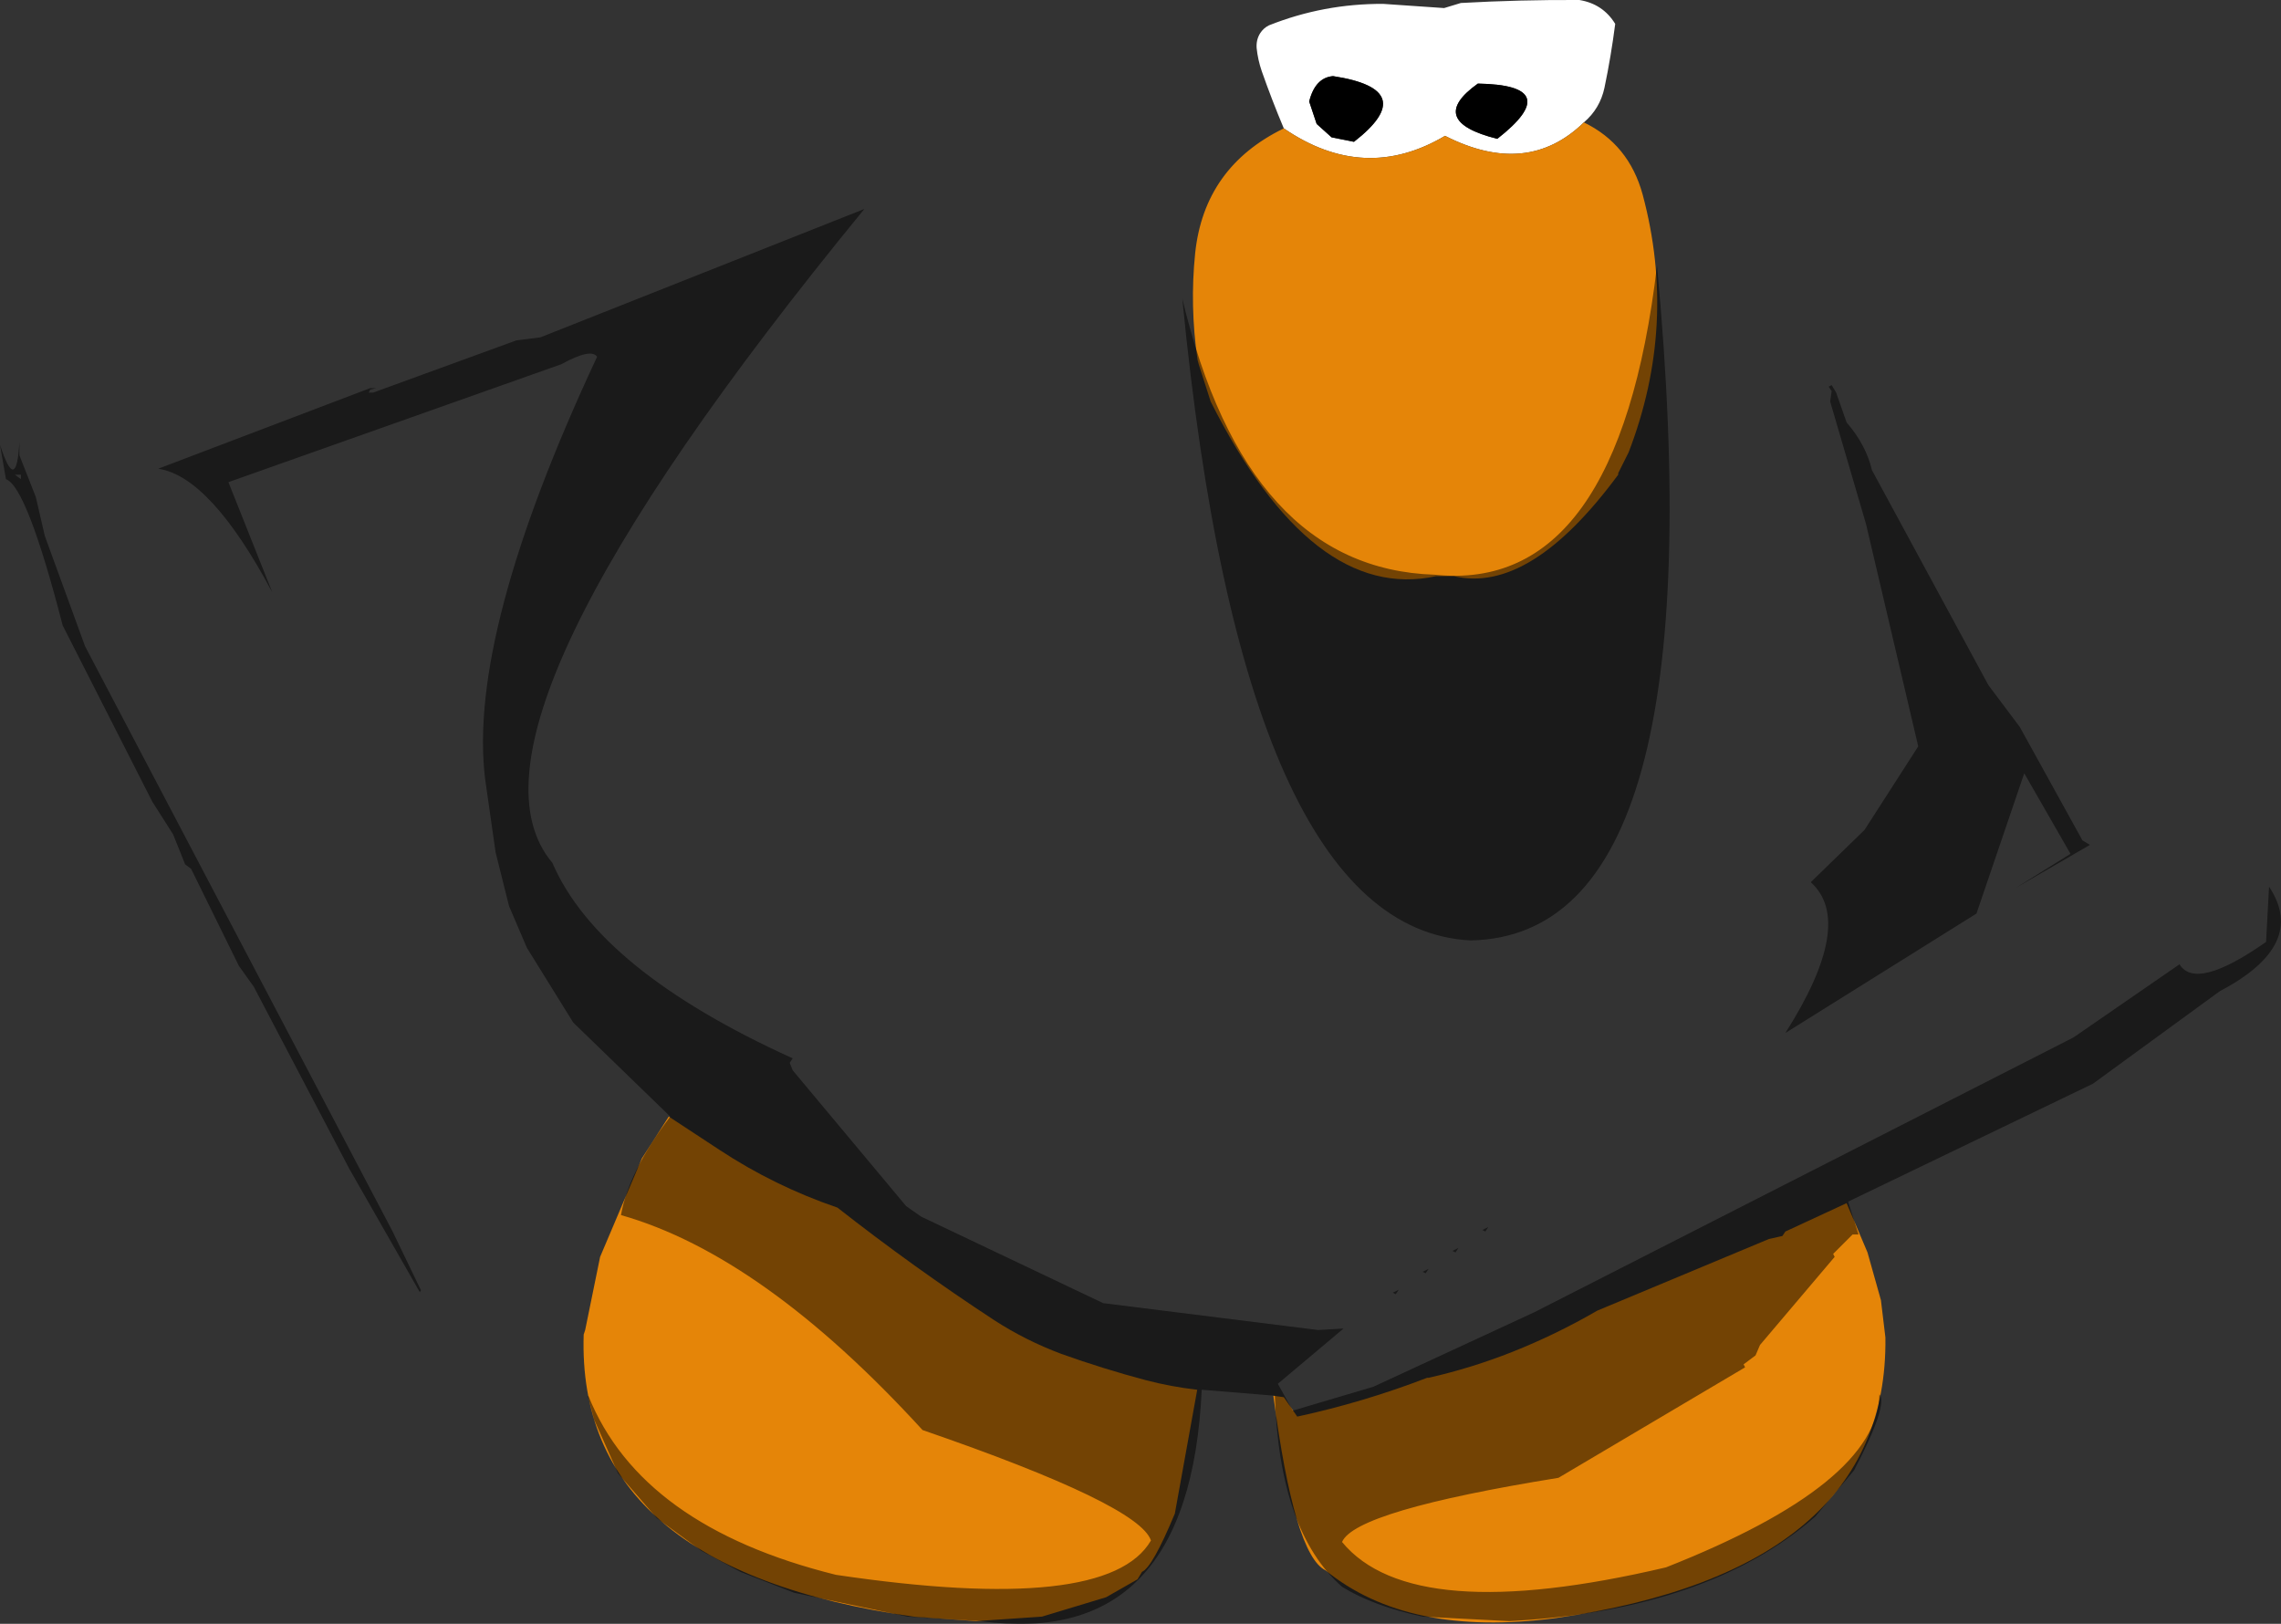 <?xml version="1.0" encoding="UTF-8" standalone="no"?>
<svg xmlns:ffdec="https://www.free-decompiler.com/flash" xmlns:xlink="http://www.w3.org/1999/xlink" ffdec:objectType="shape" height="271.95px" width="382.0px" xmlns="http://www.w3.org/2000/svg">
  <rect width="100%" height="100%" fill="#333333" stroke="none"/>
  <g transform="matrix(1.0, 0.0, 0.0, 1.0, 205.25, 70.0)">
    <path d="M9.75 -48.5 Q7.75 -53.25 6.05 -58.1 5.4 -60.0 5.2 -61.95 5.1 -63.35 5.8 -64.45 6.35 -65.3 7.25 -65.75 16.4 -69.4 26.4 -69.35 L36.6 -68.65 39.4 -69.5 Q49.25 -70.05 59.25 -70.0 63.2 -69.35 65.25 -66.0 64.55 -60.55 63.45 -55.3 62.7 -51.8 60.0 -49.5 50.5 -40.25 36.75 -47.25 23.25 -39.25 9.75 -48.5 M18.0 -57.25 Q15.0 -57.0 14.0 -53.0 L15.25 -49.25 17.75 -47.0 21.5 -46.25 Q32.75 -55.0 18.0 -57.25 M45.5 -46.75 Q57.0 -55.75 42.25 -56.0 33.5 -49.75 45.5 -46.75" fill="#ffffff" fill-rule="evenodd" stroke="none"/>
    <path d="M18.0 -57.25 Q32.75 -55.0 21.5 -46.25 L17.75 -47.0 15.25 -49.25 14.0 -53.0 Q15.0 -57.0 18.0 -57.25 M45.5 -46.75 Q33.5 -49.75 42.25 -56.0 57.0 -55.75 45.5 -46.75" fill="#000000" fill-rule="evenodd" stroke="none"/>
    <path d="M9.75 -48.5 Q23.25 -39.25 36.75 -47.25 50.5 -40.25 60.0 -49.5 67.55 -45.85 69.85 -37.4 75.7 -15.55 67.5 5.75 L65.75 9.25 65.75 9.5 Q51.0 29.5 38.25 26.5 L35.25 26.5 Q14.5 31.0 -2.5 -2.75 L-4.5 -9.0 -4.7 -9.75 Q-6.0 -18.75 -5.1 -27.55 -3.6 -42.0 9.75 -48.5 M8.0 163.75 L9.75 164.0 12.0 167.25 Q23.1 164.85 33.75 160.75 L34.0 160.75 Q41.25 159.1 48.05 156.4 55.35 153.5 62.25 149.5 L91.0 137.5 93.25 137.0 93.75 136.25 104.0 131.5 107.5 139.75 109.75 147.75 110.5 154.0 Q111.0 193.0 55.25 201.0 30.5 204.25 16.75 193.0 11.5 190.5 8.0 163.75 M-97.75 124.0 L-93.25 117.0 -84.8 122.55 Q-75.55 128.65 -65.0 132.25 -52.25 142.25 -38.75 151.1 -33.5 154.5 -27.5 156.75 -20.5 159.25 -13.35 161.15 -9.15 162.25 -4.75 162.75 L-8.5 183.5 Q-12.25 192.5 -14.0 193.25 L-14.75 194.5 -20.0 197.5 -30.75 200.75 -41.75 201.5 -52.25 200.75 Q-108.75 192.75 -107.5 153.5 L-107.25 152.75 -104.75 140.5 -97.75 124.0" fill="#e58508" fill-rule="evenodd" stroke="none"/>
    <path d="M101.5 -4.5 L101.0 -5.25 101.5 -5.5 102.25 -4.25 104.0 0.75 Q107.25 4.5 108.25 8.75 L127.75 44.75 133.0 51.75 143.5 70.75 144.75 71.5 132.25 78.75 141.5 73.0 133.75 59.5 125.75 83.0 93.75 103.0 Q105.5 84.5 98.0 77.75 L107.0 69.0 116.0 55.0 107.25 17.75 101.25 -2.75 101.5 -4.5 M174.75 78.5 Q181.25 88.25 166.5 96.0 L145.25 111.5 104.25 131.25 106.0 136.75 105.0 136.75 101.75 140.0 102.0 140.5 89.5 155.25 88.75 157.0 86.75 158.5 87.0 159.0 55.75 177.5 Q21.75 183.0 19.5 188.25 31.25 202.5 73.75 192.5 109.25 178.5 109.5 163.5 111.0 165.25 105.25 176.25 L98.75 184.0 Q80.75 199.75 47.5 201.5 L33.0 200.75 Q24.75 199.0 19.5 195.75 9.0 186.5 8.25 163.75 L-4.0 162.75 Q-6.0 206.25 -41.0 201.5 L-53.25 200.75 -72.25 196.75 -81.25 193.25 -87.75 189.75 -95.25 184.25 -101.75 176.75 -105.75 167.75 -106.8 163.8 -106.7 163.8 Q-97.9 185.65 -65.25 193.75 -19.75 200.5 -12.5 188.0 -14.5 182.0 -50.75 169.5 -77.5 140.25 -101.25 133.5 -100.0 126.25 -93.0 117.0 L-109.25 101.25 -117.0 88.75 -120.0 81.75 -122.25 72.75 -124.0 60.5 Q-127.0 36.25 -105.25 -10.25 -106.25 -11.75 -111.25 -9.0 L-167.0 10.75 -159.65 29.2 Q-170.0 9.8 -178.75 8.5 L-143.25 -5.0 -142.25 -5.0 -143.25 -4.75 -143.5 -4.25 -142.75 -4.25 -118.75 -13.0 -114.75 -13.5 -60.5 -35.0 Q-131.75 52.0 -112.75 74.5 -105.0 92.5 -72.5 107.25 L-73.0 108.0 -72.5 109.25 -53.5 132.0 -51.0 133.75 -20.5 148.25 15.5 152.75 19.75 152.5 8.75 161.75 11.25 166.25 24.75 162.25 51.75 149.75 142.0 103.75 159.75 91.5 Q162.5 96.0 174.25 87.75 L174.75 78.5 M43.0 136.0 L44.0 135.5 43.5 136.25 43.0 136.0 M28.0 146.5 L29.0 146.0 28.5 146.75 28.0 146.5 M33.0 143.0 L34.0 142.5 33.5 143.25 33.0 143.0 M38.0 139.5 L39.0 139.0 38.5 139.75 38.0 139.5 M72.25 -25.5 Q82.75 86.75 41.0 87.5 3.0 85.5 -7.25 -20.0 3.5 25.25 35.0 26.25 65.75 29.5 72.25 -25.5 M-134.95 146.4 L-146.75 125.75 -162.75 95.25 -165.25 91.75 -173.25 75.5 -174.25 74.75 -176.25 69.75 -179.75 64.25 -194.75 34.75 Q-200.75 11.5 -204.25 10.25 L-205.25 4.5 Q-202.5 13.0 -202.0 4.0 L-202.0 6.25 -199.25 13.25 -197.75 19.75 -191.0 38.25 -139.5 136.25 -134.75 146.1 -134.95 146.4 M-201.75 10.25 L-201.75 9.5 -202.75 9.5 -201.75 10.25" fill="#000000" fill-opacity="0.498" fill-rule="evenodd" stroke="none"/>
  </g>
</svg>
